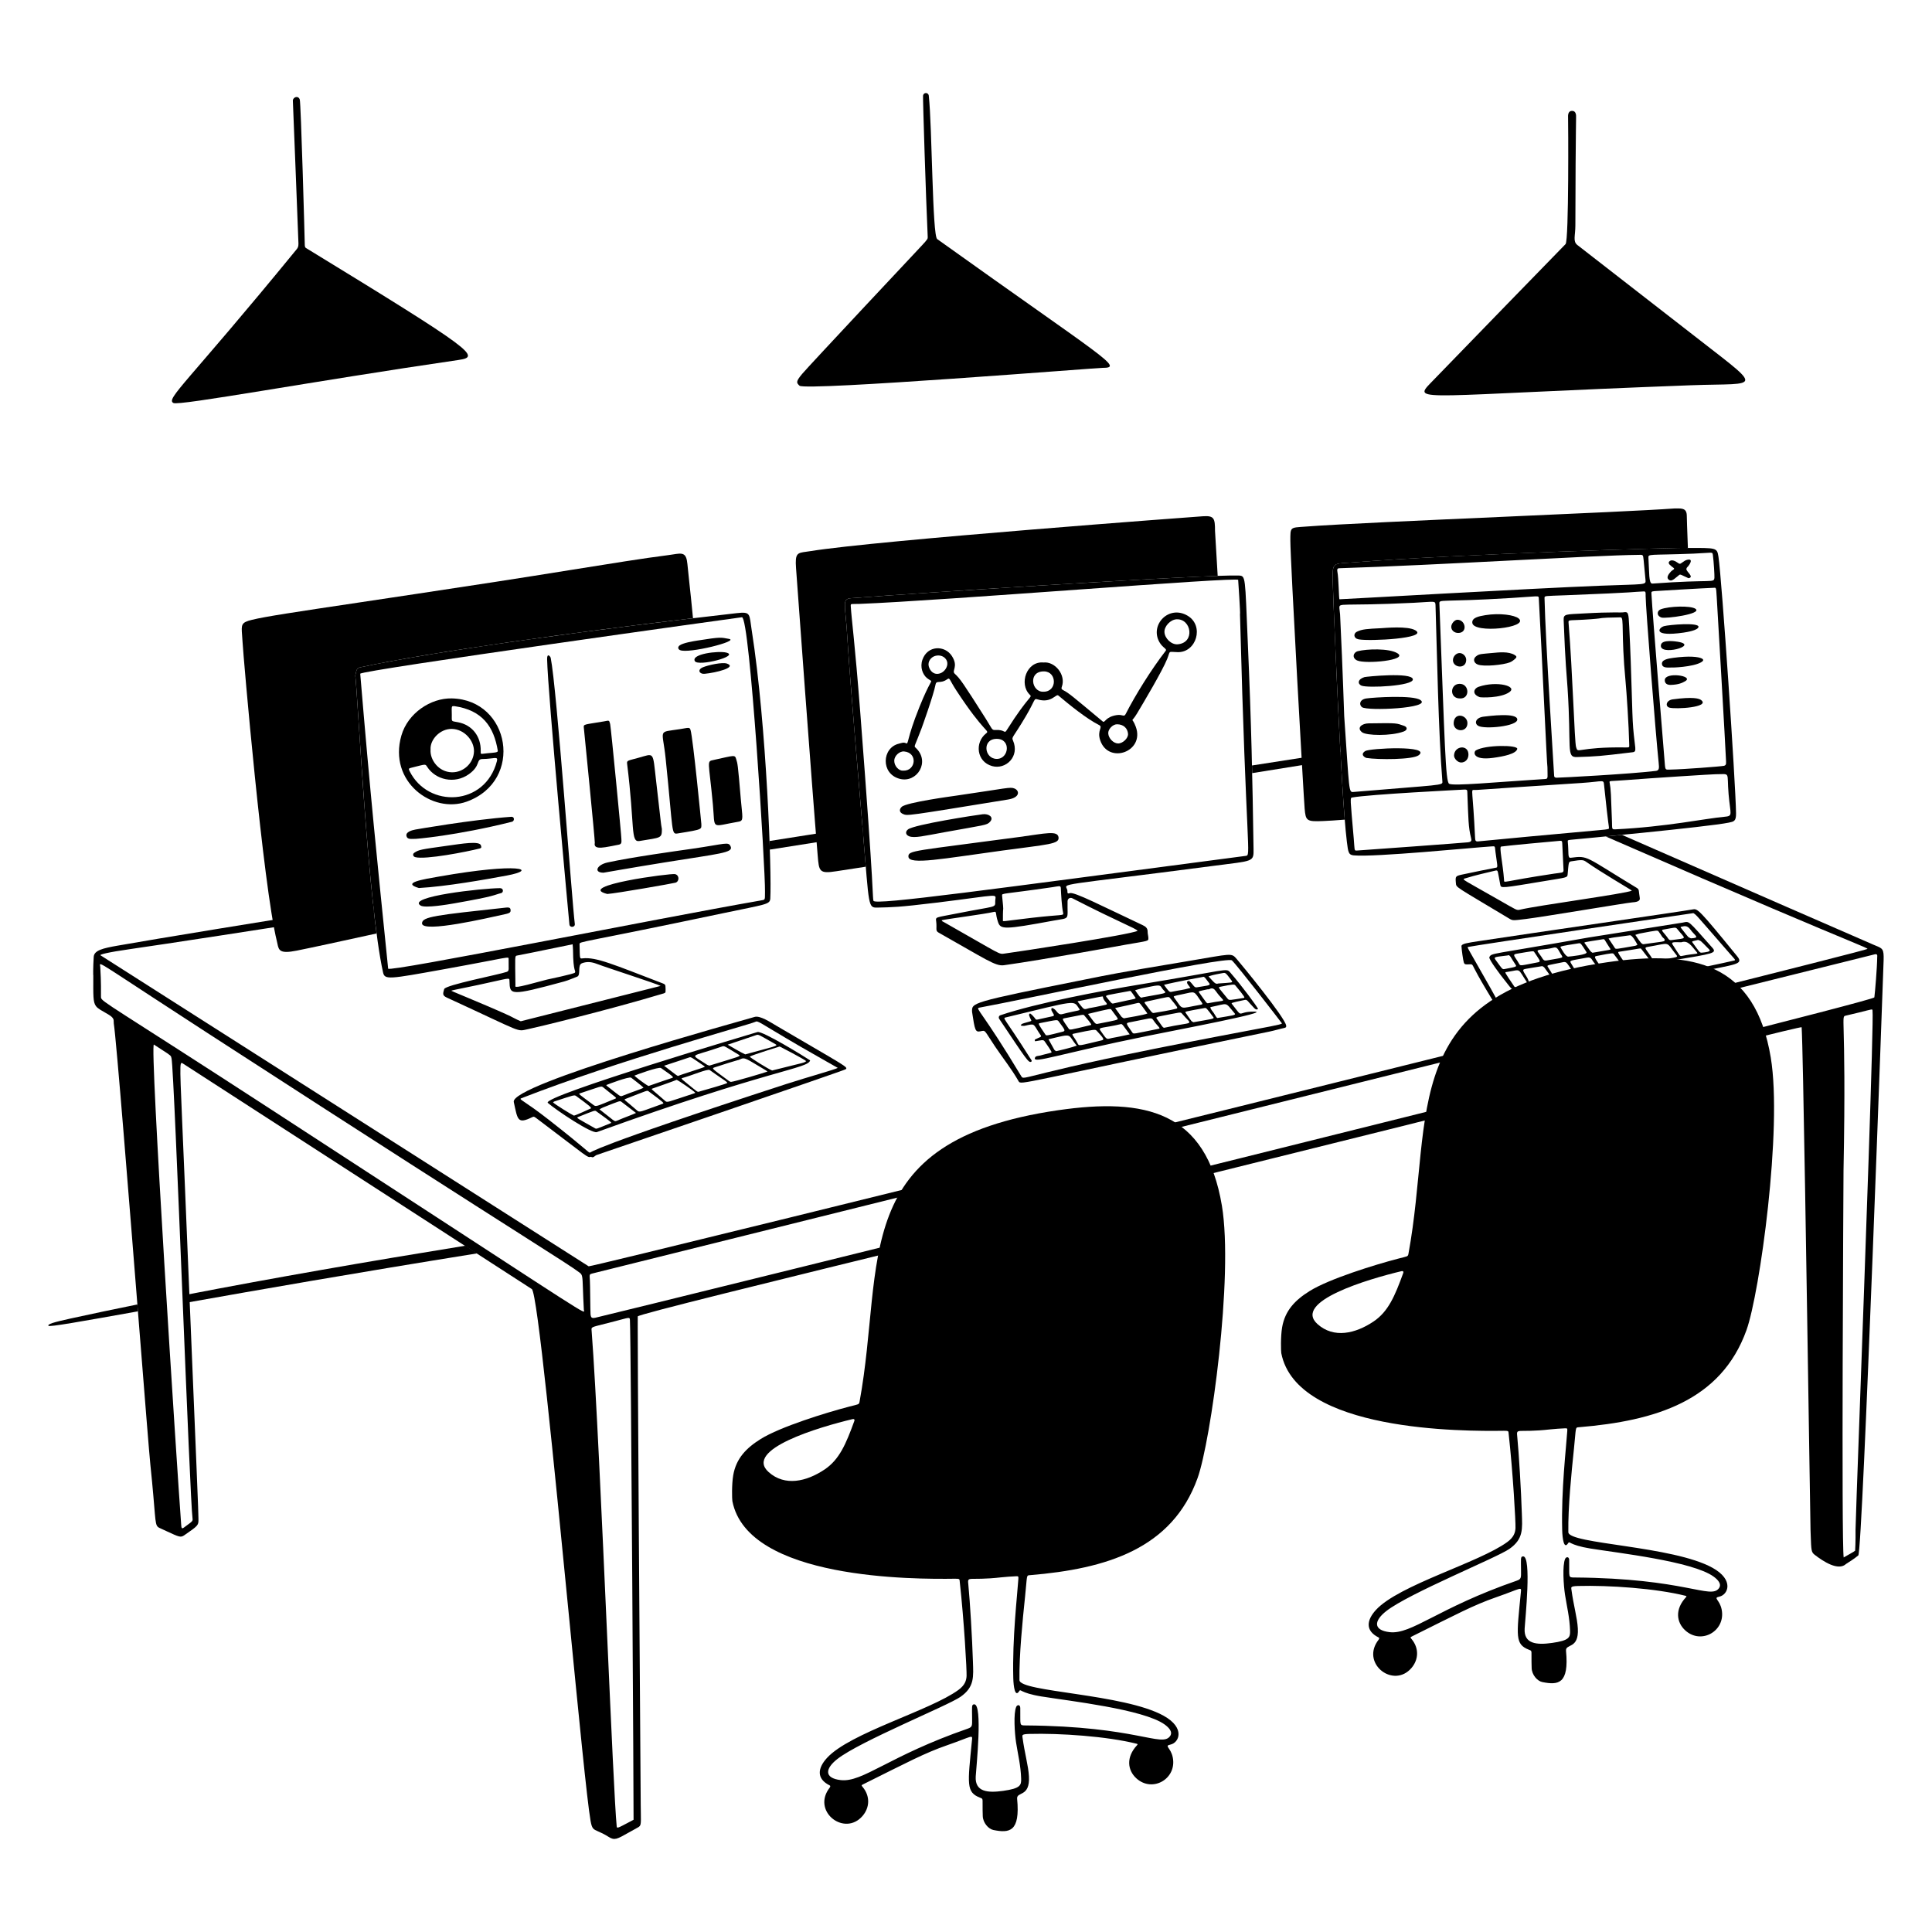<svg xmlns="http://www.w3.org/2000/svg" fill="none" viewBox="0 0 200 200" height="400" width="400"><g id="agency--work-agency"><path id="line" fill="#000000" fill-rule="evenodd" d="M48.171 128.956C48.591 129.23 48.998 129.495 49.39 129.75C36.815 131.77 26.714 133.534 19.345 134.845C19.334 134.576 19.322 134.304 19.311 134.028C28.227 132.302 38.087 130.588 48.171 128.956ZM14.222 135.036C11.831 135.521 9.524 136.006 7.319 136.489C5.48 136.892 4.915 137.078 5.013 137.245C5.098 137.39 8.274 136.824 14.279 135.749C14.26 135.513 14.241 135.275 14.222 135.036Z" clip-rule="evenodd"></path><g id="table"><path id="Subtract" fill="#000000" fill-rule="evenodd" d="M138.755 77.819C136.322 78.197 133.224 78.678 129.606 79.242C129.613 79.506 129.619 79.77 129.625 80.034C133.194 79.463 136.294 78.966 138.796 78.562C138.782 78.316 138.769 78.069 138.755 77.819ZM166.224 86.592C166.75 86.541 167.316 86.486 167.906 86.427C179.851 91.653 192.591 97.222 193.936 97.793H193.933C194.024 97.832 194.108 97.866 194.185 97.898C194.887 98.185 195.026 98.242 194.992 99.395C194.989 99.496 192.821 160.638 192.369 161.017C191.977 161.346 191.405 161.707 191.193 161.842C191.144 161.873 191.114 161.892 191.11 161.895C190.302 162.661 188.744 161.64 187.862 160.957C187.504 160.679 187.499 160.541 187.441 158.847C187.436 158.708 187.431 158.56 187.425 158.4C187.414 158.077 187.354 154.196 187.27 148.681C187.049 134.271 186.656 108.711 186.506 106.34C186.5 106.238 175.708 108.938 160.569 112.725C150.219 115.314 137.836 118.412 125.479 121.47C115.879 123.846 106.294 126.196 97.711 128.301C79.645 132.732 66.015 136.074 66.02 136.275C66.02 136.275 66.02 136.276 66.02 136.278C66.018 136.346 65.972 137.918 66.327 186.777C66.33 187.145 66.335 187.451 66.339 187.707C66.359 188.896 66.361 189.001 66.019 189.185C65.627 189.397 65.301 189.582 65.026 189.738C63.901 190.376 63.613 190.539 63.035 190.172C62.531 189.851 62.176 189.698 61.917 189.586C61.415 189.369 61.279 189.311 61.134 188.49C60.775 186.459 59.879 177.307 58.873 167.031C57.369 151.679 55.62 133.816 55.05 133.441L18.992 110.132C18.906 110.083 18.838 110.026 18.787 110.039C18.547 110.097 18.684 111.693 19.148 122.928C20.487 155.311 20.53 156.225 20.542 157.14C20.543 157.198 20.543 157.256 20.544 157.323C20.55 157.902 20.484 157.957 19.084 158.923C18.702 159.185 18.579 159.128 17.226 158.5C17.074 158.43 16.907 158.352 16.722 158.267C16.55 158.188 16.43 158.142 16.34 158.061C15.993 157.745 16.12 156.905 15.563 151.6C15.46 150.622 14.985 144.638 14.402 137.301C13.385 124.497 12.041 107.574 11.778 105.945C11.768 105.885 11.77 105.829 11.771 105.772C11.774 105.559 11.778 105.35 11.206 105.011C10.526 104.608 10.143 104.438 9.928 104.145C9.617 103.72 9.658 103.036 9.658 101.007C9.642 101.007 9.63 100.147 9.702 99.052C9.746 98.374 10.66 98.16 12.174 97.893C16.558 97.119 26.3 95.532 38.617 93.562C38.647 93.839 38.677 94.114 38.707 94.384C26.463 96.292 17.063 97.738 13.495 98.248C11.109 98.589 10.311 98.812 10.399 98.888L60.938 131.088C61.151 131.242 193.284 98.492 193.318 98.231C193.325 98.174 192.963 98.023 191.308 97.335C188.438 96.142 181.681 93.332 166.224 86.592ZM79.691 87.952C82.924 87.442 86.155 86.932 89.353 86.427C89.349 86.39 89.346 86.353 89.343 86.315C89.321 86.056 89.299 85.8 89.278 85.548C86.1 86.047 82.884 86.553 79.661 87.06C79.672 87.366 79.682 87.663 79.691 87.952ZM19.463 157.817C19.846 157.538 19.965 157.451 19.935 157.235V157.236C19.789 156.204 19.343 145.305 18.889 134.185C18.404 122.339 17.909 110.243 17.756 109.558C17.741 109.491 17.731 109.441 17.712 109.394C17.633 109.205 17.391 109.084 15.933 108.135C15.464 107.83 18.321 152.027 18.754 157.804C18.78 158.159 18.794 158.32 19.057 158.119C19.217 157.997 19.351 157.899 19.463 157.817ZM10.456 103.263C10.506 103.71 11.458 104.057 28.218 114.951C57.674 134.096 60.316 135.943 60.462 135.764C60.485 135.735 60.443 135.652 60.439 135.581C60.387 134.625 60.363 133.928 60.345 133.412C60.3 132.131 60.294 131.968 60.01 131.749C59.438 131.306 57.937 130.35 54.027 127.859C48.758 124.504 39.117 118.362 21.479 106.936C11.841 100.691 10.494 99.684 10.361 99.824C10.327 99.86 10.372 99.97 10.379 100.087C10.411 100.62 10.467 101.573 10.453 103.169C10.453 103.203 10.452 103.233 10.456 103.263ZM65.195 188.59C65.315 188.526 65.446 188.457 65.588 188.382H65.587C65.607 188.372 65.327 138.953 65.21 136.663C65.195 136.36 65.178 136.365 64.193 136.63C64.037 136.672 63.856 136.72 63.648 136.775C61.745 137.275 61.324 137.319 61.248 137.506C61.222 137.567 61.235 137.645 61.244 137.76C61.702 143.695 62.317 157.405 62.846 169.213C63.278 178.831 63.653 187.188 63.84 189.058C63.864 189.296 63.908 189.273 65.195 188.59ZM192.043 160.527C192.049 160.516 192.099 159.541 192.085 158.36L192.084 158.361C192.08 158.046 192.263 153.017 192.512 146.15C193.076 130.585 193.982 105.576 193.842 104.6C193.837 104.563 193.834 104.536 193.819 104.52C193.746 104.438 193.388 104.609 191.071 105.139C190.814 105.197 190.814 105.201 190.856 106.82C190.903 108.672 191.006 112.638 190.84 121.218L190.84 121.293C190.829 123.178 190.614 159.761 190.858 161.225C190.861 161.223 190.88 161.212 190.913 161.194C191.143 161.065 192.015 160.578 192.043 160.527ZM194.033 103.248C194.1 102.772 194.322 100.082 194.326 99.143V99.144C194.326 99.121 194.328 99.095 194.33 99.067C194.343 98.911 194.36 98.704 194.025 98.803C193.698 98.896 61.344 131.827 61.332 131.829C61.017 131.907 61.018 131.913 61.062 132.498L61.066 132.551C61.079 132.725 61.089 133.495 61.098 134.27C61.108 135.071 61.118 135.879 61.132 136.038C61.165 136.429 61.28 136.479 61.631 136.411C62.726 136.197 193.959 103.769 194.033 103.248Z" clip-rule="evenodd"></path></g><g id="computers"><path id="Subtract_2" fill="#000000" fill-rule="evenodd" d="M173.521 52.636C173.454 52.636 173.386 52.637 173.316 52.637H173.317C170.584 52.836 163.275 53.16 155.679 53.497C147.241 53.871 138.448 54.261 135.177 54.512C134.316 54.578 133.918 54.57 133.734 54.765C133.569 54.94 133.577 55.278 133.577 55.98C133.578 57.983 134.955 82.579 135.055 83.698C135.169 84.977 135.244 85.069 137 84.993C137.599 84.968 138.312 84.92 139.205 84.848C138.608 77.403 137.951 60.299 137.949 59.825C137.942 58.352 138.085 58.343 139.415 58.265C139.63 58.253 139.877 58.238 140.159 58.215C150.996 57.338 174.664 56.639 174.666 56.727L174.667 56.725C174.688 56.725 174.709 56.725 174.73 56.725C174.66 54.901 174.617 53.662 174.617 53.415C174.616 52.62 174.144 52.627 173.521 52.636Z" clip-rule="evenodd"></path><path id="Subtract_3" fill="#000000" fill-rule="evenodd" d="M126.054 59.615C118.631 59.876 96.284 61.302 88.122 61.923C87.368 61.98 87.4 62.316 87.535 63.72C87.569 64.07 87.609 64.485 87.645 64.979C87.692 65.623 87.722 66.078 87.753 66.559C87.875 68.445 88.023 70.722 89.343 86.315C89.427 87.313 89.498 88.181 89.56 88.936C89.582 89.213 89.604 89.475 89.624 89.722C88.271 89.927 87.293 90.077 86.589 90.188C84.805 90.47 84.784 90.213 84.648 88.572C84.644 88.525 84.64 88.477 84.636 88.428C84.037 81.276 82.495 60.062 82.404 58.789C82.295 57.275 82.534 57.242 83.457 57.116C83.584 57.099 83.723 57.08 83.876 57.055C90.842 55.928 123.915 53.482 124.541 53.442C125.686 53.369 125.778 53.653 125.778 54.956C125.773 54.957 125.884 56.815 126.054 59.615Z" clip-rule="evenodd"></path><path id="Subtract_4" fill="#000000" fill-rule="evenodd" d="M71.347 60.188C71.269 59.472 71.206 58.887 71.162 58.408H71.163C71.049 57.175 70.652 57.238 69.642 57.398C69.46 57.427 69.259 57.459 69.036 57.486C66.74 57.774 63.235 58.337 59.194 58.985C56.691 59.386 53.983 59.821 51.229 60.243C45.236 61.163 40.596 61.857 37.009 62.394C30.541 63.362 27.489 63.818 26.076 64.165C24.958 64.44 24.975 64.655 25.061 65.764C25.077 65.961 25.094 66.188 25.108 66.448C25.187 67.95 27.234 91.653 28.661 97.431C28.683 97.521 28.701 97.608 28.719 97.691C28.86 98.365 28.944 98.763 30.702 98.412C32.406 98.07 35.376 97.422 38.981 96.633C38.134 90.216 37.487 80.32 37.108 74.514C36.949 72.089 36.837 70.378 36.777 69.931L36.779 69.932C36.795 69.864 36.809 69.8 36.822 69.741C36.902 69.365 36.947 69.156 37.281 69.083C44.677 67.484 59.208 65.486 71.739 63.998C71.591 62.434 71.455 61.185 71.347 60.188Z" clip-rule="evenodd"></path><path id="vector" fill="#000000" d="M177.891 57.616C177.747 56.677 177.675 56.724 174.667 56.724C174.665 56.636 150.997 57.334 140.16 58.212C138.135 58.376 137.94 58.11 137.95 59.822C137.952 60.355 138.786 81.976 139.428 87.147C139.565 88.254 139.603 88.496 140.134 88.547C142.275 88.756 152.6 87.733 154.316 87.625C154.831 87.593 154.725 87.539 154.813 88.209C155.027 89.851 155.114 89.795 154.753 89.841C154.631 89.857 152.072 90.376 151.336 90.539C150.664 90.688 150.652 90.726 150.712 91.399C150.758 91.907 150.543 91.67 156.236 95.092C156.611 95.32 156.645 95.288 157.966 95.132C159.588 94.941 168.449 93.448 168.95 93.416C169.341 93.392 169.809 93.32 169.752 92.973C169.616 92.181 169.728 92.089 169.421 91.904C163.986 88.616 164.445 88.563 162.604 88.796C162.254 88.843 162.417 88.316 162.295 87.12C162.279 86.972 162.311 86.959 162.73 86.922C162.938 86.906 176.834 85.603 178.961 85.159C179.485 85.049 179.729 85.023 179.715 84.185C179.661 80.917 178.245 59.93 177.892 57.614L177.891 57.616ZM177.708 61.708C177.72 61.906 178.66 77.931 178.671 78.617C178.677 78.94 178.755 79.208 178.469 79.276C178.184 79.344 174.268 79.643 172.923 79.667C172.428 79.675 172.395 79.749 172.342 79.088C172.324 78.859 171.061 63.531 170.956 61.466C170.946 61.277 170.936 61.222 171.269 61.193C171.564 61.167 176.574 60.876 177.382 60.85C177.629 60.84 177.657 60.728 177.707 61.708H177.708ZM175.332 57.311C177.337 57.229 177.262 57.078 177.319 57.475C177.406 58.084 177.495 59.604 177.477 59.799C177.415 60.397 177.387 59.945 171.053 60.413C170.658 60.443 170.741 59.205 170.646 57.778C170.614 57.291 170.633 57.499 175.333 57.311H175.332ZM171.707 79C171.757 79.475 171.779 79.76 171.416 79.804C168.699 80.133 161.421 80.516 161.138 80.508C161.014 80.504 160.89 80.472 160.885 80.32C160.875 80.012 159.987 66.381 159.889 61.918C159.883 61.653 159.877 61.709 162.076 61.621C170.124 61.304 168.72 61.282 170.162 61.224C170.379 61.214 170.355 61.344 170.355 61.689C170.351 62.76 171.39 75.965 171.708 79H171.707ZM160.009 80.636C154.7 80.977 150.511 81.382 150.018 81.139C149.634 80.947 149.564 76.98 149.005 62.478C148.985 61.995 149.107 62.356 156.454 61.903C159.279 61.728 159.279 61.626 159.295 61.919C159.616 67.557 160.141 79.425 160.191 79.425C160.191 80.359 160.285 80.618 160.01 80.636H160.009ZM138.639 58.823C148.75 58.509 165.242 57.476 169.525 57.441C170.094 57.435 170.086 57.355 170.15 57.996C170.174 58.231 170.222 58.77 170.341 60.023C170.395 60.587 170.389 60.45 165.639 60.635C158.36 60.918 138.669 62.057 138.657 62.037C138.597 61.941 138.581 59.885 138.446 59.179C138.386 58.864 138.506 58.828 138.64 58.824L138.639 58.823ZM139.152 74.127C139.136 73.913 139.024 69.814 138.725 63.604C138.715 63.392 138.663 63.181 138.655 62.967C138.631 62.341 138.641 62.776 146.35 62.401C148.696 62.287 148.586 62.12 148.608 62.796C148.764 67.61 148.893 75.673 149.316 80.91C149.354 81.329 149.235 81.215 140.115 81.983C139.607 82.028 139.698 82.032 139.152 74.127V74.127ZM151.958 87.196C151.246 87.272 141.464 87.982 140.433 88.05C140.173 88.068 140.239 87.968 140.141 86.823C139.773 82.564 139.743 82.6 139.981 82.556C141.773 82.227 151.215 81.758 151.544 81.738C151.909 81.716 151.889 81.808 151.899 82.071C152.003 84.746 151.999 85.618 152.284 86.753C152.334 86.946 152.384 87.15 151.957 87.196H151.958ZM162.647 89.165C163.784 88.979 163.904 89.007 164.213 89.225C165.773 90.326 168.823 92.09 168.933 92.2C168.294 92.513 159.191 93.728 157.352 94.169C156.995 94.255 157.013 94.215 155.242 93.206C151.557 91.103 151.31 91.043 151.601 90.952C152.792 90.575 153.903 90.347 154.711 90.146C154.938 90.09 155.024 90.068 155.07 90.323C155.096 90.465 155.242 91.179 155.308 91.588C155.371 91.975 155.435 91.947 159.966 91.195C162.136 90.834 162.248 90.865 162.278 90.541C162.392 89.284 162.368 89.212 162.647 89.166V89.165ZM155.395 87.635C155.728 87.567 160.821 87.092 161.278 87.06C161.581 87.038 161.705 86.97 161.721 87.262C161.773 88.181 161.823 89.227 161.857 90.087C161.869 90.379 161.64 90.324 160.898 90.436C155.33 91.27 155.727 91.472 155.699 91.084C155.573 89.36 155.173 87.681 155.396 87.635H155.395ZM165.699 85.923C162.717 86.182 153.305 87.061 153.041 87.098C152.728 87.143 152.712 86.984 152.698 86.703C152.467 81.757 152.231 81.762 152.584 81.775C153.043 81.791 152.586 81.769 163.682 81.055C166.11 80.897 165.986 80.632 166.06 81.33C166.521 85.755 166.545 85.374 166.561 85.751C166.565 85.817 166.383 85.863 165.699 85.922V85.923ZM178.479 84.557C176.582 84.721 172.48 85.6 167.201 85.853C166.822 85.871 166.898 85.775 166.87 85.041C166.763 82.2 166.768 81.762 166.631 81.031C166.583 80.78 166.579 80.897 168.343 80.754C170.76 80.559 177.546 80.129 177.548 80.15C179.206 80.15 178.739 79.799 178.943 82.213C179.124 84.365 179.449 84.473 178.48 84.557H178.479Z"></path><path id="vector_2" fill="#000000" d="M129.766 87.847C129.653 80.501 129.545 75.072 129.17 66.47C128.873 59.651 128.979 59.609 128.22 59.579C125.198 59.457 97.434 61.217 88.123 61.923C87.181 61.995 87.467 62.501 87.646 64.979C87.877 68.149 87.686 66.749 89.344 86.315C89.99 93.962 89.835 93.98 90.882 93.952C92.34 93.914 92.931 93.932 96.907 93.447C103.897 92.595 103.026 92.443 103.026 93.313C103.026 94.009 103.162 93.746 99.176 94.538C96.766 95.017 96.852 94.883 96.916 95.406C97.006 96.142 96.802 96.34 97.165 96.543C102.097 99.322 103.04 100.042 103.93 99.919C107.99 99.356 116.498 97.8 116.52 97.796C118.924 97.377 118.886 97.449 118.878 97.092C118.874 96.881 118.798 96.669 118.802 96.458C118.81 96.075 118.588 95.911 118.279 95.766C114.082 93.793 111.171 92.283 110.736 92.458C110.405 92.592 110.532 92.272 110.481 92.113C110.24 91.375 109.031 91.802 125.667 89.627C129.785 89.088 129.788 89.263 129.767 87.847H129.766ZM110.513 93.292C110.519 93.022 110.774 92.867 111.019 92.993C116.037 95.566 117.511 96.059 117.764 96.359C116.962 96.77 105.291 98.541 104.033 98.707C103.349 98.797 103.853 98.935 97.677 95.437C97.524 95.349 97.583 95.429 97.473 95.264C97.886 95.154 101.956 94.625 102.868 94.404C103.223 94.318 103 94.518 103.315 95.449C103.579 96.233 103.956 96.243 109.057 95.303C110.837 94.977 110.472 95.32 110.514 93.292H110.513ZM103.736 92.713C103.71 92.438 103.72 92.599 108.957 91.839C109.583 91.747 109.801 91.636 109.815 91.921C109.847 92.605 109.909 93.816 110.052 94.483C110.126 94.834 110.076 94.632 106.748 95.02C103.584 95.387 103.821 95.445 103.821 95.241C103.813 93.278 103.943 94.873 103.735 92.714L103.736 92.713ZM128.966 88.599C102.435 92.08 90.535 93.742 90.421 93.249C90.299 92.727 90.557 93.239 89.059 73.818C88.482 66.359 88.161 64.209 88.072 62.77C88.052 62.443 88.074 62.548 88.971 62.515C97.418 62.196 128.164 59.692 128.174 60.029C128.174 60.049 128.422 63.592 128.363 63.596C129.013 88.336 129.542 88.533 128.966 88.599V88.599Z"></path><path id="vector_3" fill="#000000" d="M77.821 65.277C77.548 63.531 77.763 63.304 76.245 63.475C62.883 64.993 45.586 67.291 37.281 69.083C36.894 69.166 36.895 69.435 36.779 69.932C37.021 71.713 38.085 93.635 39.653 100.664C39.828 101.446 40.236 101.366 45.931 100.339C52.91 99.082 52.658 98.954 52.652 99.305C52.636 100.341 52.746 100.502 52.459 100.606C51.645 100.898 46.095 101.962 45.981 102.392C45.861 102.843 45.758 103.041 46.256 103.27C54.432 107.025 53.387 106.785 54.687 106.532C55.361 106.4 62.747 104.625 68.708 102.837C68.806 102.807 68.872 102.771 68.894 102.695C68.908 102.651 68.904 102.155 68.884 102.053C68.858 101.926 68.794 101.871 68.631 101.81C63.496 99.843 61.719 99.049 60.306 99.21C59.985 99.246 60.033 99.266 59.995 97.746C59.987 97.429 59.997 97.666 74.882 94.53C79.261 93.607 79.703 93.645 79.74 93.018C79.895 90.391 79.369 75.155 77.823 65.278L77.821 65.277ZM60.239 99.716C60.768 99.516 61.25 99.576 61.791 99.782C62.894 100.201 67.975 101.833 68.388 102.062C68.368 102.074 53.929 105.719 53.909 105.721C52.798 105.252 53.959 105.603 48.569 103.349C46.757 102.593 46.871 102.641 46.712 102.559C46.975 102.469 46.714 102.551 49.447 101.973C52.848 101.251 52.729 101.141 52.741 101.558C52.787 103.006 52.731 103.144 58.407 101.6C58.862 101.474 59.295 101.271 59.74 101.107C60.165 100.952 59.744 99.904 60.241 99.717L60.239 99.716ZM53.538 98.916C55.441 98.555 57.674 98.066 59.278 97.751C59.292 97.963 59.32 98.172 59.32 98.384C59.332 100.7 59.645 100.467 59.516 100.686C59.438 100.818 56.645 101.401 56.625 101.406C52.99 102.398 53.359 102.204 53.357 101.977C53.325 98.905 53.274 98.966 53.539 98.916H53.538ZM78.671 93.23C67.94 95.099 40.224 100.679 40.182 100.274C39.033 88.998 38.319 82.062 37.291 69.747C37.261 69.392 76.448 63.935 76.804 63.897C77.622 63.809 79.239 90.23 79.192 92.278C79.17 93.223 79.28 93.123 78.671 93.229V93.23Z"></path><path id="vector_4" fill="#000000" d="M80.417 106.211C79.709 105.794 78.671 105.102 78.111 105.273C76.976 105.618 52.785 112.242 53.186 114.079C53.593 115.946 53.569 116.393 55.103 115.645C55.285 115.557 55.314 115.597 55.692 115.882C61.028 119.906 60.763 119.846 61.188 119.75C61.427 119.919 61.568 119.626 61.778 119.561C61.798 119.555 87.36 110.827 87.537 110.693C87.842 110.464 87.541 110.392 80.417 106.211ZM81.452 112.198C60.932 118.863 61.135 119.33 61.074 119.322C60.863 119.298 60.942 119.153 56.813 115.921C54.178 113.858 53.645 113.816 53.974 113.689C63.943 109.793 77.513 106.09 78.151 105.795C78.51 105.629 78.299 105.689 82.873 108.351C84.151 109.093 86.493 110.41 86.727 110.548C86.394 110.734 83.672 111.48 81.453 112.199L81.452 112.198Z"></path><path id="vector_5" fill="#000000" d="M100.628 104.754C100.61 103.798 100.351 103.79 112.284 101.405C114.911 100.88 115.125 100.804 122.865 99.512C127.597 98.722 127.452 98.614 128.032 99.286C128.585 99.926 133.021 105.333 133.145 106.169C133.163 106.291 133.137 106.374 132.975 106.408C132.448 106.521 131.93 106.683 131.401 106.791C105.501 112.106 105.698 112.373 105.441 111.922C104.719 110.657 103.809 109.522 102.997 108.317C101.826 106.579 102.069 106.645 101.491 106.761C100.962 106.867 100.917 106.668 100.628 104.753V104.754ZM132.714 105.952C132.528 105.687 128.115 99.981 127.529 99.42C127.02 98.933 105.56 103.558 101.367 104.314C100.926 104.393 101.628 104.615 105.718 111.404C106.057 111.967 105.682 111.163 126.222 107.26C132.007 106.161 132.462 106.101 132.714 105.951V105.952Z"></path><path id="vector_6" fill="#000000" d="M151.29 97.941C151.297 97.689 151.939 97.601 153.044 97.432C158.553 96.593 173.999 94.366 175.247 94.14C175.73 94.053 175.853 94.106 179.839 99C180.549 99.872 179.598 99.798 175.889 100.622C156.454 104.939 155.75 105.562 155.389 104.977C152.802 100.786 152.64 100.263 152.476 99.974C152.356 99.763 152.259 99.832 151.995 99.832C151.709 99.832 151.606 99.862 151.529 99.613C151.458 99.382 151.312 98.353 151.289 97.941H151.29ZM175.297 94.526C175.215 94.532 152.738 97.851 152.002 98.025C151.84 98.063 151.738 97.76 154.28 102.258C155.738 104.838 155.573 104.818 155.918 104.72C161.331 103.177 178.119 99.795 179.528 99.433C179.714 99.385 179.584 99.311 179.019 98.663C175.365 94.465 175.655 94.763 175.296 94.525L175.297 94.526Z"></path><path id="vector_7" fill="#000000" d="M157.215 64.026C158.341 64.979 152.54 65.62 152.413 64.481C152.354 63.952 153.055 63.796 153.764 63.681C155.268 63.437 156.791 63.667 157.215 64.026Z"></path><path id="vector_8" fill="#000000" d="M152.971 68.79C152.56 68.632 152.405 68.172 152.925 67.853C153.194 67.688 153.436 67.695 154.475 67.597C155.149 67.534 156.155 67.413 156.801 67.806C157.011 67.934 157.035 68.031 156.859 68.188C156.69 68.34 156.5 68.489 156.29 68.57C155.639 68.826 153.622 69.043 152.97 68.79L152.971 68.79Z"></path><path id="vector_9" fill="#000000" d="M152.786 77.678C153.77 77.09 157.175 77.103 157.065 77.534C156.935 78.047 155.633 78.31 154.557 78.454C152.416 78.741 152.526 77.833 152.785 77.678H152.786Z"></path><path id="vector_10" fill="#000000" d="M157.069 74.489C157.067 75.193 153.681 75.509 153.035 75.143C152.572 74.88 152.77 74.29 153.574 74.189C154.097 74.124 157.071 73.732 157.069 74.488V74.489Z"></path><path id="vector_11" fill="#000000" d="M153.181 72.168C152.373 71.884 152.523 71.281 153.091 71.089C154.957 70.46 157.127 71.029 156.253 71.648C155.337 72.296 153.296 72.209 153.181 72.169V72.168Z"></path><path id="vector_12" fill="#000000" d="M151.142 72.303C150.029 72.317 150.081 70.809 151.088 70.789C152.121 70.769 152.201 72.357 151.142 72.303Z"></path><path id="vector_13" fill="#000000" d="M152.014 78.119C152.012 78.588 151.695 78.932 151.262 78.935C150.913 78.938 150.511 78.536 150.522 78.197C150.553 77.203 152.019 77.03 152.014 78.119V78.119Z"></path><path id="vector_14" fill="#000000" d="M151.908 74.872C151.894 75.895 150.424 75.78 150.484 74.82C150.556 73.673 151.92 74.012 151.908 74.872Z"></path><path id="vector_15" fill="#000000" d="M150.41 68.366C150.396 67.969 150.737 67.596 151.104 67.604C151.463 67.612 151.796 67.957 151.782 68.332C151.747 69.3 150.436 69.128 150.409 68.366H150.41Z"></path><path id="vector_16" fill="#000000" d="M150.944 65.522C150.553 65.522 150.246 65.255 150.234 64.909C150.222 64.561 150.585 64.145 150.89 64.156C151.734 64.189 151.949 65.525 150.944 65.523V65.522Z"></path><path id="vector_17" fill="#000000" d="M146.528 65.255C147.895 66.085 141.806 66.4 140.649 66.185C140.102 66.083 140.093 65.581 140.459 65.399C141.006 65.128 141.532 65.098 142.979 65.03C143.324 65.014 145.726 64.769 146.528 65.255V65.255Z"></path><path id="vector_18" fill="#000000" d="M140.997 73.207C140.644 72.932 140.768 72.401 141.444 72.303C142.218 72.191 146.283 71.93 147.044 72.469C148.254 73.326 141.524 73.618 140.997 73.207Z"></path><path id="vector_19" fill="#000000" d="M146.871 78.177C146.264 78.655 142.648 78.65 141.475 78.466C141.307 78.44 140.756 78.116 141.329 77.748C141.786 77.455 148.195 77.134 146.871 78.177V78.177Z"></path><path id="vector_20" fill="#000000" d="M140.944 70.98C140.537 70.812 140.512 70.326 141.247 70.094C141.391 70.047 146.171 69.556 146.258 70.319C146.338 71.013 141.59 71.245 140.943 70.978L140.944 70.98Z"></path><path id="vector_21" fill="#000000" d="M140.999 75.803C140.395 75.328 141.013 74.895 141.657 74.883C144.809 74.828 144.53 74.873 145.334 75.134C145.701 75.254 145.735 75.569 145.306 75.727C143.967 76.219 141.442 76.152 140.999 75.803Z"></path><path id="vector_22" fill="#000000" d="M140.507 68.378C139.93 68.125 140.074 67.538 140.561 67.41C141.441 67.179 143.799 67.081 144.673 67.633C145.804 68.348 141.379 68.76 140.508 68.377L140.507 68.378Z"></path><path id="vector_23" fill="#000000" d="M173.041 69.1C172.648 69.1 172.125 69.17 172.05 68.777C171.958 68.3 172.668 68.175 173.197 68.103C174.911 67.869 175.818 67.997 176.154 68.159C176.419 68.287 176.326 68.434 176.086 68.568C175.206 69.059 173.044 69.121 173.042 69.101L173.041 69.1Z"></path><path id="vector_24" fill="#000000" d="M175.508 63.019C176.298 63.555 172.38 64.075 171.981 63.923C171.438 63.716 171.544 63.214 171.921 63.073C172.798 62.745 175.007 62.68 175.508 63.019Z"></path><path id="vector_25" fill="#000000" d="M176.099 72.469C177.087 73.224 173.42 73.445 172.807 73.251C172.342 73.104 172.5 72.487 173.162 72.397C175.259 72.113 175.884 72.305 176.099 72.469Z"></path><path id="vector_26" fill="#000000" d="M175.828 64.901C175.772 65.25 174.637 65.435 174.286 65.486C171.03 65.951 171.679 64.987 172.261 64.818C172.74 64.678 175.908 64.403 175.828 64.902V64.901Z"></path><path id="vector_27" fill="#000000" d="M173.675 66.432C176.027 66.805 171.603 68 171.951 66.723C172.097 66.186 173.459 66.398 173.675 66.432Z"></path><path id="vector_28" fill="#000000" d="M172.965 70.901C172.582 70.913 172.332 70.751 172.337 70.406C172.348 69.52 175.387 69.956 174.46 70.512C174.141 70.703 173.74 70.877 172.966 70.901H172.965Z"></path><path id="vector_29" fill="#000000" d="M168.087 63.382C168.574 63.3 168.586 63.474 168.658 64.878C168.915 69.903 168.934 73.748 169.065 75.354C169.24 77.495 169.494 77.813 169.009 77.872C165.513 78.294 165.326 78.3 163.24 78.371C162.109 78.409 162.683 77.497 162.276 71.265C162.184 69.855 162.04 68.739 161.869 64.181C161.845 63.537 162.112 63.608 163.914 63.505C167.006 63.328 167.76 63.439 168.087 63.383V63.382ZM168.324 77.375C168.701 77.381 168.663 77.353 168.657 77.058C168.617 75.147 168.38 71.61 168.276 70.528C167.797 65.525 168.154 63.9 167.769 63.907C165.064 63.957 166.43 63.972 164.705 64.101C162.494 64.266 162.347 64.111 162.373 64.422C162.807 69.726 162.989 76.767 163.155 77.335C163.376 78.093 163.197 77.297 168.324 77.375V77.375Z"></path><path id="vector_30" fill="#000000" d="M174.79 59.854C173.818 59.431 173.993 59.374 173.663 59.658C173.135 60.112 172.961 60.178 172.737 60.001C172.474 59.793 172.726 59.439 172.948 59.193C173.152 58.968 173.421 58.928 173.253 58.794C172.989 58.583 172.609 58.353 172.792 58.136C173.019 57.867 173.43 58.072 173.714 58.282C173.959 58.464 173.977 58.312 174.414 58.047C174.596 57.937 175.324 57.715 174.9 58.42C174.7 58.752 174.598 58.696 174.576 58.915C174.551 59.164 175.44 59.751 174.789 59.855L174.79 59.854Z"></path><path id="vector_31" fill="#000000" d="M108.031 68.581C109.21 68.455 110.371 69.868 109.92 71.097C109.864 71.249 109.858 71.339 110.062 71.444C110.667 71.756 111.05 72.102 114.144 74.678C114.405 74.896 114.369 74.222 115.592 74.028C116.232 73.926 116.346 74.274 116.532 73.91C117.535 71.942 119.191 69.287 120.67 67.376C120.84 67.157 120.361 67.081 120.014 66.46C119.011 64.667 121.015 62.58 122.951 63.745C124.688 64.791 123.849 67.56 121.912 67.51C120.861 67.482 121.186 67.317 120.823 68.22C120.321 69.467 118.379 72.731 117.703 73.86C117.027 74.989 117.153 74.071 117.579 75.241C118.522 77.828 114.762 79.141 113.9 76.655C113.529 75.584 114.228 75.286 113.776 75.057C112.446 74.383 110.705 72.961 109.563 72.001C109.309 71.788 108.843 72.834 107.422 72.404C106.999 72.276 107.213 72.418 106.189 74.152C104.839 76.438 104.699 76.279 104.86 76.646C105.593 78.313 104.116 79.702 102.703 79.305C101.083 78.85 100.892 76.86 102.075 75.926C102.496 75.593 101.929 75.96 98.991 71.463C98.259 70.342 98.343 70.115 98.063 70.312C97.316 70.838 96.942 70.36 96.846 70.869C96.641 71.956 95.434 75.308 95.41 75.372C94.677 77.331 94.581 77.217 94.784 77.403C96.346 78.834 94.932 81.098 93.134 80.623C91.147 80.098 91.295 77.398 93.054 76.986C93.283 76.932 93.529 76.809 93.78 76.936C94.083 77.09 93.808 76.595 95.178 73.191C96.291 70.428 96.541 70.581 96.325 70.438C96.201 70.356 96.067 70.285 95.956 70.191C95.519 69.823 95.218 69.076 95.489 68.296C96.013 66.79 97.811 66.772 98.543 67.917C99.249 69.02 98.487 69.42 98.832 69.74C99.396 70.263 99.66 70.643 102.04 74.392C102.714 75.454 102.656 75.593 103.031 75.569C104.064 75.502 103.949 76.006 104.21 75.593C106.55 71.885 106.915 72.22 106.6 71.914C105.46 70.808 106.269 68.411 108.03 68.582L108.031 68.581ZM121.804 64.108C121.174 64.136 120.519 64.822 120.543 65.429C120.569 66.079 121.261 66.751 121.91 66.698C123.747 66.546 123.34 64.041 121.804 64.109V64.108ZM108.031 71.607C109.461 71.609 109.425 69.524 108.083 69.502C106.393 69.475 106.776 71.682 108.031 71.607ZM103.169 76.485C101.641 76.495 101.89 78.548 103.175 78.562C104.46 78.576 104.695 76.475 103.169 76.485ZM93.503 79.777C94.804 79.831 95.041 77.915 93.591 77.79C93.106 77.748 92.57 78.259 92.572 78.75C92.574 79.337 93.085 79.823 93.504 79.777H93.503ZM115.631 74.977C115.19 74.977 114.703 75.486 114.725 75.915C114.751 76.426 115.252 76.947 115.734 76.962C116.213 76.977 116.809 76.425 116.773 75.965C116.73 75.408 116.326 74.977 115.63 74.977H115.631ZM96.878 67.881C96.361 67.995 96.02 68.501 96.144 68.976C96.268 69.451 96.677 69.932 97.345 69.696C97.77 69.546 98.131 69.04 98.063 68.583C97.995 68.122 97.504 67.743 96.878 67.881Z"></path><path id="vector_32" fill="#000000" d="M94.04 88.684C94 88.012 94.615 88.113 105.525 86.643C108.246 86.276 109.489 85.947 109.581 86.687C109.669 87.391 108.524 87.403 103.736 88.054C97.617 88.886 94.094 89.572 94.04 88.684Z"></path><path id="vector_33" fill="#000000" d="M93.481 84.266C93.108 84.11 93.051 83.806 93.343 83.526C93.827 83.064 98.544 82.428 98.969 82.367C104.273 81.601 104.571 81.429 105.032 81.631C105.557 81.86 105.599 82.563 104.36 82.764C93.721 84.493 93.954 84.464 93.481 84.266V84.266Z"></path><path id="vector_34" fill="#000000" d="M94.116 86.572C93.749 86.432 93.687 86.097 93.998 85.858C94.646 85.359 100.974 84.378 101.744 84.288C102.342 84.218 102.93 84.594 102.486 85.072C102.143 85.442 101.989 85.384 97.714 86.161C95.673 86.532 94.674 86.785 94.115 86.572H94.116Z"></path><path id="vector_35" fill="#000000" d="M46.769 72.299C44.587 72.251 42.221 73.821 41.552 76.141C40.174 80.923 44.756 84.266 48.311 82.986C54.282 80.834 52.824 72.431 46.769 72.299ZM44.571 77.602C44.499 76.559 45.561 75.432 46.778 75.457C48.096 75.485 49.104 76.704 49.066 77.801C49.024 79.008 47.975 79.972 46.778 79.948C45.393 79.92 44.494 78.643 44.571 77.602ZM51.44 78.795C50.229 83.468 44.325 83.693 42.403 79.831C42.279 79.58 42.297 79.547 42.578 79.477C44.092 79.102 44.011 79.056 44.222 79.383C45.082 80.724 47.051 81.203 48.539 80.143C49.81 79.237 49.246 78.579 49.956 78.573C51.141 78.563 51.586 78.236 51.44 78.794V78.795ZM50.514 77.969C49.718 78.045 49.754 78.144 49.764 77.74C49.798 76.236 48.882 75.041 47.404 74.765C46.648 74.623 46.783 74.741 46.769 73.981C46.751 73.036 46.731 73.1 47.031 73.097C49.942 73.516 51.124 75.228 51.533 77.722C51.565 77.913 51.106 77.913 50.513 77.97L50.514 77.969Z"></path><path id="vector_36" fill="#000000" d="M64.323 86.807C64.339 87.146 64.385 87.382 64.046 87.443C62.77 87.674 61.389 88.089 61.574 87.249C61.61 87.085 60.439 75.323 60.435 75.303C60.389 74.95 60.531 75.014 62.514 74.679C63.055 74.587 63.047 74.509 63.162 74.942C63.24 75.235 64.357 86.804 64.323 86.806V86.807Z"></path><path id="vector_37" fill="#000000" d="M72.602 85.267C72.602 85.867 72.832 85.847 70.19 86.272C69.458 86.39 69.718 86.35 68.907 78.518C68.583 75.39 68.025 75.85 70.379 75.48C71.271 75.34 71.388 75.253 71.482 75.558C71.745 76.414 72.599 85.248 72.601 85.268L72.602 85.267Z"></path><path id="vector_38" fill="#000000" d="M68.518 85.816C68.518 86.817 68.424 86.683 66.2 87.061C65.25 87.222 65.734 85.619 64.915 79.035C64.875 78.712 65.057 78.732 66.04 78.462C67.772 77.987 67.555 77.708 67.917 80.81C68.501 85.817 68.378 85.001 68.517 85.815L68.518 85.816Z"></path><path id="vector_39" fill="#000000" d="M73.887 78.668C76.08 78.189 76.067 78.115 76.213 78.597C76.356 79.07 76.375 78.993 76.684 82.674C76.848 84.63 77.025 84.963 76.463 85.059C73.522 85.561 74.047 85.968 73.8 83.303C73.368 78.657 73.11 78.837 73.888 78.668H73.887Z"></path><path id="vector_40" fill="#000000" d="M59.505 95.643C59.552 96.01 58.985 96.061 58.946 95.703C58.944 95.683 56.697 71.614 56.637 68.235C56.625 67.541 56.978 67.954 57.009 68.105C57.638 71.164 59.21 93.357 59.504 95.643H59.505Z"></path><path id="vector_41" fill="#000000" d="M62.476 90.341C61.433 90.341 61.762 89.529 62.895 89.282C65.456 88.723 69.947 88.109 71.615 87.868C75.176 87.353 75.404 87.096 75.639 87.633C75.923 88.283 74.498 88.362 68.89 89.263C65.044 89.881 62.773 90.298 62.476 90.342V90.341Z"></path><path id="vector_42" fill="#000000" d="M42.867 86.84C42.574 86.84 42.143 86.916 42.073 86.527C42.001 86.13 42.592 85.953 42.989 85.877C43.009 85.873 48.792 84.853 52.926 84.554C53.289 84.528 53.267 84.999 53.008 85.065C47.299 86.503 42.87 86.88 42.868 86.841L42.867 86.84Z"></path><path id="vector_43" fill="#000000" d="M43.362 91.928C41.527 91.387 43.763 91.036 45.473 90.735C53.85 89.261 55.761 90.024 52.455 90.637C50.199 91.056 46.199 91.768 43.362 91.928V91.928Z"></path><path id="vector_44" fill="#000000" d="M43.687 95.582C43.699 94.882 45.159 94.741 52.369 93.954C52.608 93.928 52.816 93.922 52.85 94.155C52.901 94.508 52.744 94.542 51.912 94.718C50.813 94.951 43.669 96.643 43.687 95.582Z"></path><path id="vector_45" fill="#000000" d="M62.865 92.544C59.486 91.706 69.472 90.376 69.889 90.489C70.36 90.617 70.322 91.259 69.927 91.375C69.662 91.453 63.747 92.494 62.865 92.544V92.544Z"></path><path id="vector_46" fill="#000000" d="M43.547 93.747C42.013 92.814 49.963 91.947 51.76 91.942C52.143 91.941 52.131 92.387 51.888 92.449C51.028 92.668 51.421 92.743 47.024 93.516C46.368 93.631 44.01 94.029 43.547 93.747V93.747Z"></path><path id="vector_47" fill="#000000" d="M42.981 88.73C42.75 88.666 42.686 88.411 42.887 88.279C43.368 87.964 43.456 87.946 46.336 87.545C47.826 87.338 49.616 87.034 49.781 87.505C49.853 87.71 49.849 87.787 49.657 87.836C48.341 88.174 44.023 89.017 42.98 88.73H42.981Z"></path><path id="vector_48" fill="#000000" d="M70.392 67.299C70.17 67.192 70.147 66.98 70.344 66.823C70.689 66.552 71.747 66.382 72.225 66.306C74.691 65.915 74.613 65.987 75.451 66.135C76.638 66.344 71.229 67.704 70.392 67.297V67.299Z"></path><path id="vector_49" fill="#000000" d="M75.188 67.556C76.619 67.91 72.259 69.032 71.93 68.438C71.519 67.696 74.356 67.35 75.188 67.556Z"></path><path id="vector_50" fill="#000000" d="M72.937 69.752C72.418 69.798 72.135 69.345 72.763 69.078C73.284 68.857 74.774 68.519 75.263 68.697C76.336 69.088 74.098 69.649 72.937 69.752Z"></path><path id="vector_51" fill="#000000" d="M78.416 106.836C78.384 106.846 55.945 113.507 56.712 114.173C57.588 114.933 61.253 117.387 61.787 117.194C79.827 110.671 83.651 110.642 83.866 109.77C83.328 109.403 78.906 106.687 78.416 106.836ZM78.246 107.163C78.545 107.059 78.457 107.069 80.289 108.102C80.598 108.275 80.201 108.308 77.147 109.149C76.8 109.011 75.418 108.199 75.332 108.144C75.567 108.058 77.441 107.444 78.247 107.163H78.246ZM74.697 108.348C75.012 108.236 74.941 108.266 76.47 109.184C76.751 109.353 76.576 109.343 73.44 110.311C73.36 110.283 73.271 110.273 73.207 110.229C71.326 108.972 71.388 109.513 74.697 108.348V108.348ZM71.312 109.477C71.547 109.391 71.493 109.405 72.898 110.359C72.926 110.377 72.944 110.407 72.966 110.431C72.726 110.567 70.528 111.221 70.187 111.387C69.952 111.26 70.169 111.411 68.745 110.325C70.91 109.603 70.782 109.669 71.313 109.477H71.312ZM68.423 110.562C69.815 111.52 69.754 111.527 69.554 111.593C68.931 111.797 67.753 112.205 67.134 112.423C66.743 112.225 65.776 111.473 65.67 111.352C65.776 111.292 68.198 110.406 68.423 110.562ZM65.342 111.565C65.492 111.676 66.429 112.395 66.617 112.592C66.353 112.77 65.5 113.005 64.462 113.43C64.177 113.546 64.219 113.496 62.848 112.43C62.812 112.402 62.786 112.36 62.754 112.326C62.858 112.276 65.132 111.407 65.341 111.564L65.342 111.565ZM60.035 113.183C62.251 112.461 62.218 112.377 62.463 112.579C63.759 113.648 63.913 113.644 63.684 113.738C61.615 114.586 61.715 114.594 61.396 114.357C59.872 113.224 59.86 113.242 60.035 113.184V113.183ZM57.252 114.117C57.292 114.087 57.326 114.041 57.37 114.028C59.417 113.36 59.449 113.32 59.648 113.465C60.931 114.401 61.3 114.682 61.15 114.75C60.959 114.838 59.622 115.457 59.412 115.488C59.193 115.405 57.388 114.289 57.252 114.117ZM63.217 116.27C61.697 116.884 61.755 116.89 61.591 116.796C59.758 115.753 59.612 115.727 59.851 115.631C61.555 114.947 61.577 114.931 61.721 115.035C63.464 116.284 63.327 116.226 63.217 116.27V116.27ZM63.816 116.033C63.585 116.131 63.57 116.003 62.058 114.838C62.182 114.773 62.302 114.692 62.433 114.641C64.206 113.945 64.162 113.927 64.356 114.077C64.911 114.508 65.376 114.855 65.838 115.212C65.537 115.368 64.783 115.627 63.816 116.034V116.033ZM68.6 114.263C66.23 115.103 66.232 115.206 65.929 114.939C64.676 113.83 64.515 113.854 64.76 113.758C66.968 112.9 66.985 112.856 67.128 112.962C68.744 114.156 68.778 114.199 68.6 114.263V114.263ZM71.866 113.183C68.993 114.113 69.105 114.186 68.816 113.931C67.426 112.698 67.344 112.754 67.553 112.682C67.784 112.602 69.793 111.902 70.047 111.784C70.275 111.866 71.84 112.943 71.978 113.123C71.942 113.143 71.906 113.171 71.866 113.183V113.183ZM75.285 112.112C75.084 112.236 73.129 112.788 72.4 112.996C72.161 113.064 72.313 113.122 70.649 111.771C70.605 111.737 70.585 111.671 70.555 111.621C71.666 111.32 73.248 110.618 73.468 110.773C75.305 112.076 75.222 111.936 75.285 112.111V112.112ZM75.668 111.998C75.63 111.982 75.546 111.968 75.484 111.922C73.82 110.683 73.614 110.613 73.958 110.5C76.605 109.63 76.352 109.79 76.618 109.658C77.12 109.41 77.258 109.61 79.213 110.761C79.297 110.809 79.373 110.871 79.452 110.927C79.165 111.039 76.117 111.95 75.668 111.998ZM79.931 110.817C79.51 110.657 77.73 109.54 77.605 109.384C77.858 109.218 80.693 108.333 80.713 108.333C80.734 108.335 83.25 109.644 83.462 109.849C83.2 110.037 83.472 109.933 79.931 110.817Z"></path><path id="vector_52" fill="#000000" d="M127.549 103.956C127.444 103.82 127.348 103.831 128.836 103.515C129.129 103.451 129.104 103.605 129.816 104.337C130.057 104.587 130.131 104.483 130.237 104.455C130.165 104.226 128.563 102.063 127.344 100.659C126.923 100.174 127.123 100.414 118 101.912C114.138 102.546 107.261 103.839 103.554 105.1C103.401 105.152 103.347 105.337 103.441 105.477C106.24 109.655 106.481 110.06 106.751 109.908C106.883 109.834 106.721 109.665 106.637 109.533C103.882 105.176 103.732 105.418 104.155 105.314C111.569 103.515 111.108 103.543 111.686 104.376C111.892 104.671 111.791 104.516 109.968 104.98C109.415 105.122 109.415 104.438 108.871 104.335C108.857 104.413 108.815 104.501 108.839 104.563C108.99 104.934 109.27 105.138 108.964 105.201C107.187 105.572 107.3 105.646 107.161 105.441C107.097 105.347 106.678 104.846 106.598 104.926C106.558 104.964 106.511 105.04 106.524 105.082C106.761 105.854 107.075 105.585 106.041 105.906C105.693 106.012 105.753 106.024 105.66 106.16C105.976 106.247 106.079 106.189 106.381 106.121C107.193 105.941 106.98 106.095 107.735 107.176C107.863 107.358 107.623 107.364 107.147 107.607C107.121 107.621 107.079 107.804 107.201 107.786C107.778 107.701 107.995 107.589 108.139 107.796C108.937 108.953 108.933 108.951 108.759 108.991C108.376 109.079 107.999 109.189 107.616 109.281C107.432 109.325 107.199 109.293 107.131 109.52C106.949 110.131 109.47 109.131 118.761 107.241C122.012 106.58 131.732 104.747 129.842 104.722C127.956 104.696 128.784 105.543 127.55 103.956H127.549ZM127.884 102.011C128.919 103.257 128.885 103.286 128.748 103.308C127.333 103.527 127.244 103.587 127.084 103.386C126.298 102.395 126.035 102.209 126.276 102.159C127.664 101.876 127.774 101.879 127.884 102.011V102.011ZM115.437 104.351C116.475 104.131 117.232 103.958 117.739 103.836C118.016 103.77 117.972 103.82 118.778 104.913C118.537 105.055 116.666 105.36 116.34 105.418C116.009 105.209 116.256 105.462 115.436 104.351H115.437ZM115.72 105.49C115.569 105.597 115.73 105.584 113.605 105.992C113.37 106.038 113.276 105.825 112.629 104.961C115.033 104.377 114.96 104.404 115.061 104.54C115.749 105.468 115.632 105.294 115.719 105.49H115.72ZM118.513 103.852C118.401 103.705 118.609 103.695 119.145 103.579C121.017 103.174 120.973 103.136 121.124 103.324C121.878 104.254 122.006 104.359 121.75 104.425C121.048 104.605 120.156 104.744 119.442 104.862C119.275 104.89 119.214 104.794 118.512 103.852H118.513ZM121.545 103.264C121.434 103.115 121.502 103.113 122.323 102.939C123.831 102.618 123.524 102.514 124.396 103.757C124.518 103.931 124.49 103.977 124.296 104.01C121.962 104.421 122.544 104.605 121.545 103.264ZM124.128 102.74C124.024 102.598 124.148 102.602 124.988 102.417C125.052 102.403 125.132 102.427 125.184 102.397C125.501 102.221 125.693 102.353 125.88 102.623C126.777 103.912 127.194 103.427 125.134 103.84C124.89 103.89 124.976 103.908 124.128 102.741V102.74ZM126.558 100.737C126.863 100.681 126.859 100.661 127.479 101.489C127.683 101.758 127.539 101.7 126.126 101.81C125.807 101.908 125.741 101.758 125.106 101.078C125.475 100.964 125.399 100.953 126.557 100.737H126.558ZM124.619 101.116C124.81 101.276 124.651 101.088 125.185 101.788C125.378 102.041 124.872 102.033 123.894 102.207C123.611 102.257 123.567 101.976 123.168 101.597C123.068 101.503 122.806 101.534 122.904 101.801C122.931 101.874 123.014 101.971 123.237 102.266C122.267 102.536 122.349 102.45 121.276 102.675C121.045 102.725 120.971 102.601 120.498 101.951C121.416 101.7 124.516 101.125 124.618 101.115L124.619 101.116ZM118.191 102.323C119.865 101.97 120.059 101.904 120.244 102.225C120.641 102.912 121.419 102.67 118.291 103.239C118.056 103.395 117.898 103.057 117.505 102.509C117.734 102.447 117.96 102.371 118.191 102.323V102.323ZM116.934 102.588C117.05 102.55 117.046 102.57 117.475 103.183C117.672 103.466 117.694 103.316 115.274 103.875C115.085 103.919 115.065 103.865 114.544 103.215C114.375 103.002 114.528 103.044 116.934 102.589V102.588ZM111.662 103.819C111.504 103.623 111.524 103.659 111.736 103.617C114.048 103.156 114.17 103.106 114.174 103.182C114.202 103.661 114.844 103.93 114.461 104.018C112.677 104.423 112.955 104.287 112.488 104.435C112.181 104.533 112.129 104.395 111.662 103.819V103.819ZM110.15 105.419C112.011 105.056 112.143 104.994 112.235 105.104C113.07 106.105 113.029 106.085 112.883 106.12C110.671 106.646 110.757 106.668 110.605 106.449C109.97 105.533 109.928 105.464 110.15 105.42V105.419ZM108.219 107.097C107.551 106.101 107.429 105.956 107.627 105.918C109.546 105.545 109.438 105.517 109.636 105.791C110.169 106.527 110.358 106.712 110.029 106.796C108.347 107.221 108.317 107.243 108.219 107.097ZM109.338 108.819C109.105 108.677 109.25 108.865 108.54 107.584C111.205 106.947 110.431 107.049 111.469 108.244C110.771 108.492 109.617 108.757 109.338 108.819ZM114.054 107.695C111.702 108.244 111.708 108.325 111.55 108.005C111.225 107.348 110.854 107.069 111.099 107.017C113.275 106.559 113.379 106.54 113.531 106.704C114.235 107.468 114.365 107.623 114.054 107.695ZM114.832 107.52C114.517 107.606 114.469 107.458 113.896 106.654C113.652 106.311 114.315 106.436 116.084 106.002C116.305 106.157 116.116 105.976 116.948 107.077C115.274 107.452 115.298 107.394 114.831 107.52H114.832ZM119.957 106.497C117.246 107.039 117.353 107.076 117.21 106.87C116.52 105.883 116.488 105.914 117.063 105.807C119.124 105.422 119.166 105.27 119.393 105.608C119.83 106.256 120.199 106.45 119.957 106.498V106.497ZM120.498 106.399C120.329 106.309 120.446 106.439 119.74 105.441C119.694 105.375 119.688 105.325 119.784 105.299C119.847 105.281 119.904 105.237 119.968 105.225C122.326 104.77 122.188 104.728 122.386 104.96C123.483 106.249 123.722 105.69 120.498 106.398V106.399ZM123.546 105.822C123.295 105.678 123.459 105.892 122.768 104.888C122.636 104.697 122.513 104.75 124.711 104.349C124.866 104.321 124.92 104.377 125.616 105.316C125.734 105.476 125.349 105.502 123.545 105.821L123.546 105.822ZM126.022 105.385C125.866 105.26 125.99 105.409 125.655 104.876C125.53 104.675 125.324 104.519 125.296 104.26C127.231 103.865 126.752 103.657 127.821 104.914C127.977 105.098 127.554 105.12 126.022 105.385Z"></path><path id="vector_53" fill="#000000" d="M177.236 98.081C174.624 95.139 174.917 95.382 174.19 95.508C174.17 95.511 164.435 97.052 164.415 97.056C154.139 98.879 154.438 98.626 154.179 99.081C154.063 99.283 155.486 101.128 155.634 101.308C156.302 102.12 156.57 102.697 157.074 102.521C159.163 102.409 157.487 102.048 173.146 99.421C177.451 98.699 177.768 98.679 177.238 98.082L177.236 98.081ZM174.068 95.933C174.245 95.921 174.612 95.694 174.989 96.226C175.458 96.888 176.054 97.08 175.047 97.136C174.686 96.95 174.943 97.234 174.009 96.049C173.947 95.971 173.983 95.939 174.067 95.933H174.068ZM172.172 96.234C173.381 96.023 173.453 95.951 173.627 96.168C174.491 97.255 174.773 97.089 173.024 97.319C172.884 97.337 172.789 97.305 172.699 97.173C172.25 96.51 171.861 96.289 172.172 96.233V96.234ZM169.746 96.637C171.615 96.288 171.593 96.27 171.725 96.466C171.835 96.628 171.962 96.781 172.056 96.953C172.14 97.104 172.403 97.194 172.307 97.38C172.257 97.474 172.191 97.464 170.208 97.734C169.953 97.808 169.801 97.524 169.288 96.778C169.44 96.73 169.589 96.669 169.745 96.638L169.746 96.637ZM168.681 96.825C168.956 96.72 169.401 97.601 169.509 97.805C169.435 97.841 169.363 97.892 169.285 97.907C167.252 98.258 167.256 98.294 167.152 98.109C167.048 97.921 167.118 98.079 166.516 97.151C167.196 97.018 166.588 97.108 168.681 96.826V96.825ZM165.9 97.236C166.151 97.194 166.038 97.224 166.682 98.195C166.782 98.347 166.844 98.283 164.851 98.63C164.589 98.439 164.801 98.674 164.053 97.651C163.957 97.519 163.889 97.559 165.901 97.236H165.9ZM163.446 97.647C163.632 97.619 163.672 97.675 164.234 98.566C164.401 98.834 162.562 99.013 162.373 99.027C162.098 99.093 161.655 98.263 161.523 98.018C161.716 97.942 161.511 97.948 163.446 97.647V97.647ZM160.809 98.104C161.23 97.992 161.268 98.281 161.579 98.772C161.866 99.225 161.91 99.095 160.095 99.43C159.884 99.468 159.766 99.384 159.66 99.197C159.532 98.968 159.348 98.77 159.207 98.549C158.982 98.198 159.791 98.378 160.809 98.105V98.104ZM157.004 98.73C158.6 98.461 158.734 98.427 158.806 98.529C158.995 98.796 159.175 99.073 159.347 99.353C159.431 99.491 159.393 99.582 159.255 99.608C157.383 99.967 157.392 100.021 157.25 99.762C156.847 99.024 156.478 98.82 157.004 98.73V98.73ZM154.824 99.367C154.578 99.03 154.802 99.074 156.065 98.908C156.311 98.764 156.4 99.165 156.893 99.871C157.046 100.091 156.917 100.087 155.738 100.318C155.507 100.364 155.481 100.268 154.824 99.367V99.367ZM156.745 102.102C155.682 100.524 155.747 100.652 155.983 100.618C157.545 100.393 157.01 100.1 158.147 101.807C156.959 102.203 156.868 102.287 156.745 102.102ZM160.452 101.306C158.615 101.747 158.309 101.857 158.291 101.737C158.219 101.258 157.752 100.751 157.694 100.512C157.638 100.279 157.716 100.342 159.652 100.013C159.696 100.043 159.811 100.081 159.871 100.162C160.623 101.182 160.669 101.253 160.452 101.305V101.306ZM161.052 101.137C160.857 101.177 160.95 101.215 160.226 100.085C160.101 99.892 160.234 99.93 161.892 99.588C162.183 99.59 162.187 99.64 162.774 100.522C162.992 100.849 162.828 100.766 161.052 101.137V101.137ZM163.385 100.644C163.197 100.696 163.088 100.465 162.627 99.71C162.436 99.399 162.615 99.445 164.275 99.134C164.5 99.092 164.672 99.122 164.812 99.359C164.978 99.643 165.217 99.88 165.42 100.139C165.584 100.35 165.362 100.312 163.385 100.643V100.644ZM165.876 100.207C165.85 100.185 165.751 100.131 165.693 100.048C164.993 99.045 165.012 99.017 165.286 98.963C167.02 98.616 166.97 98.654 167.076 98.784C167.313 99.079 167.78 99.731 167.902 99.901C167.276 100.031 167.843 99.949 165.877 100.208L165.876 100.207ZM170.758 99.515C168.569 99.826 168.352 99.894 168.22 99.706C167.404 98.549 167.45 98.551 167.617 98.525C169.893 98.184 169.818 98.124 169.908 98.239C170.836 99.448 170.915 99.491 170.758 99.514V99.515ZM172.829 99.21C171.347 99.449 171.219 99.519 171.048 99.242C170.447 98.275 170.088 98.103 170.557 98.025C173.091 97.604 172.342 97.377 173.575 98.907C173.713 99.078 173.446 99.111 172.829 99.21V99.21ZM174.124 98.955C173.874 99.005 173.946 99.011 173.148 97.784C172.941 97.463 173.414 97.544 174.049 97.544C174.747 97.303 175.099 97.918 175.676 98.6C175.842 98.797 175.43 98.687 174.124 98.955V98.955ZM176.163 98.62C175.935 98.641 175.897 98.504 175.213 97.575C175.099 97.419 175.211 97.443 175.79 97.3C176.134 97.463 175.878 97.205 176.944 98.295C177.168 98.522 176.557 98.584 176.162 98.62H176.163Z"></path></g><g id="chair 1"><path id="vector_54" fill="#000000" d="M126.488 124.801C124.862 115.038 118.566 113.617 109.523 114.932C87.662 118.11 91.64 130.64 88.983 145.094C88.923 145.419 88.891 145.355 87.921 145.609C85.491 146.241 80.769 147.704 78.746 148.966C77.248 149.902 76.204 150.977 75.903 152.716C75.737 153.676 75.779 155.208 75.815 155.395C77.401 163.535 94.671 163.491 98.863 163.429C99.334 163.421 99.326 163.492 99.34 163.613C99.813 167.896 100.084 172.889 100.06 173.488C100.04 173.963 99.883 174.455 99.216 174.942C96.272 177.094 87.987 179.381 85.609 181.98C84.641 183.038 84.494 184.131 85.89 184.825C86.052 184.907 85.844 185.108 85.743 185.262C84.177 187.636 87.456 190.102 89.284 187.995C90.044 187.117 90.086 185.934 89.31 184.998C89.154 184.812 89.16 184.807 89.373 184.701C93.964 182.421 95.693 181.485 98.033 180.671C100.699 179.743 100.68 179.518 100.618 180.145C100.169 184.735 99.998 185.525 101.462 186.1C101.841 186.248 101.671 186.096 101.735 187.997C101.757 188.687 102.312 189.335 102.837 189.441C104.495 189.774 105.622 189.645 105.293 186.215C105.216 185.431 106.636 186.082 106.516 183.893C106.456 182.784 106.071 181.509 105.851 179.861C105.819 179.626 105.751 179.518 106.539 179.496C109.707 179.408 114.584 179.739 117.665 180.511C117.807 180.547 117.767 180.597 117.705 180.665C116.548 181.91 116.72 183.254 117.633 184.09C119.303 185.618 121.859 184.132 121.402 181.916C121.193 180.895 120.483 180.743 121.163 180.599C122.069 180.406 122.725 178.877 120.471 177.62C116.355 175.324 105.551 175.166 105.533 173.925C105.495 171.358 105.85 167.821 106.116 165.267C106.353 162.991 106.221 163.093 106.64 163.059C114.534 162.403 121.335 160.346 123.973 153.01C125.343 149.198 127.711 132.149 126.489 124.799L126.488 124.801ZM85.356 152.124C83.489 153.375 81.25 153.89 79.574 152.394C76.949 150.05 84.829 147.72 88.254 146.908C88.414 146.87 88.494 146.952 88.444 147.09C87.572 149.49 86.892 151.096 85.356 152.125V152.124ZM107.863 175.624C110.57 176.065 118.366 176.937 120.557 178.513C121.024 178.85 121.435 179.301 121.119 179.73C120.245 180.915 117.69 178.705 106.197 178.617C105.479 178.612 105.649 178.651 105.618 176.809C105.612 176.426 105.303 176.464 105.203 176.682C104.895 177.352 105.041 179.457 105.185 180.39C105.374 181.613 105.67 182.774 105.709 184.135C105.727 184.803 105.645 185.138 103.846 185.39C102.247 185.615 100.912 185.504 101.007 183.898C101.059 182.983 101.756 176.363 100.841 176.431C100.558 176.451 100.628 176.672 100.632 177.868C100.634 178.642 100.678 178.778 100.175 178.951C91.998 181.782 89.311 184.543 87.024 184.274C85.313 184.074 85.388 183.101 86.691 182.086C89.05 180.244 98.092 176.585 99.423 175.66C100.903 174.631 100.766 173.577 100.716 171.971C100.644 169.645 100.413 165.779 100.247 164.095C100.142 163.04 100.147 163.682 103.669 163.283C104.162 163.227 104.658 163.203 105.153 163.176C105.416 163.162 105.439 163.172 105.421 163.451C105.307 165.171 104.787 169.556 104.894 173.72C104.918 174.621 105.082 175.721 105.495 175.084C105.704 174.763 105.461 175.236 107.863 175.626V175.624Z"></path></g><g id="chair 2"><path id="vector_55" fill="#000000" d="M183.311 109.485C181.686 99.722 175.389 98.301 166.346 99.616C144.485 102.794 148.463 115.324 145.805 129.778C145.745 130.103 145.714 130.039 144.744 130.293C142.314 130.925 137.592 132.388 135.569 133.65C134.07 134.586 133.027 135.661 132.726 137.401C132.56 138.36 132.602 139.892 132.638 140.08C134.224 148.219 151.494 148.175 155.686 148.114C156.157 148.106 156.149 148.177 156.163 148.298C156.636 152.581 156.907 157.574 156.883 158.173C156.863 158.648 156.706 159.14 156.039 159.627C153.094 161.78 144.81 164.066 142.431 166.665C141.464 167.723 141.316 168.816 142.713 169.51C142.875 169.592 142.667 169.793 142.565 169.947C140.999 172.321 144.279 174.786 146.106 172.68C146.866 171.802 146.908 170.619 146.132 169.683C145.976 169.497 145.982 169.492 146.195 169.386C150.785 167.106 152.515 166.17 154.855 165.356C157.521 164.428 157.502 164.203 157.44 164.83C156.992 169.41 156.817 170.209 158.284 170.785C158.663 170.932 158.493 170.781 158.557 172.682C158.579 173.372 159.134 174.02 159.658 174.126C161.316 174.459 162.443 174.33 162.114 170.9C162.037 170.116 163.457 170.767 163.337 168.578C163.277 167.469 162.892 166.194 162.672 164.546C162.64 164.31 162.572 164.203 163.36 164.181C166.528 164.093 171.405 164.424 174.486 165.197C174.628 165.233 174.588 165.282 174.526 165.35C173.369 166.595 173.541 167.939 174.454 168.775C176.124 170.303 178.68 168.817 178.223 166.601C178.014 165.58 177.303 165.428 177.984 165.284C178.89 165.091 179.546 163.562 177.292 162.305C173.176 160.009 162.372 159.851 162.354 158.611C162.316 156.043 162.671 152.506 162.937 149.953C163.175 147.677 163.043 147.778 163.462 147.745C171.356 147.089 178.157 145.032 180.794 137.696C182.165 133.884 184.533 116.835 183.31 109.485H183.311ZM142.179 136.808C140.311 138.059 138.073 138.574 136.397 137.078C133.772 134.734 141.652 132.404 145.077 131.592C145.237 131.554 145.316 131.636 145.266 131.774C144.394 134.174 143.714 135.78 142.178 136.809L142.179 136.808ZM164.686 160.309C167.394 160.749 175.19 161.621 177.38 163.198C177.847 163.535 178.257 163.986 177.942 164.415C177.068 165.6 174.512 163.39 163.02 163.302C162.3 163.297 162.471 163.332 162.441 161.494C162.435 161.111 162.126 161.149 162.026 161.367C161.719 162.037 161.864 164.142 162.008 165.075C162.198 166.298 162.493 167.459 162.533 168.82C162.551 169.488 162.469 169.823 160.67 170.075C159.068 170.3 157.735 170.186 157.831 168.583C157.883 167.668 158.58 161.048 157.665 161.116C157.382 161.136 157.452 161.357 157.456 162.553C157.458 163.327 157.502 163.463 156.999 163.636C148.822 166.467 146.135 169.228 143.848 168.959C142.137 168.759 142.212 167.786 143.515 166.771C145.874 164.929 154.916 161.27 156.247 160.345C157.727 159.316 157.59 158.262 157.54 156.656C157.468 154.33 157.236 150.464 157.071 148.78C156.966 147.725 156.971 148.367 160.492 147.968C160.985 147.912 161.482 147.888 161.976 147.861C162.239 147.847 162.261 147.857 162.244 148.136C162.13 149.856 161.609 154.241 161.717 158.405C161.741 159.306 161.905 160.406 162.318 159.769C162.527 159.448 162.284 159.921 164.686 160.312V160.309Z"></path></g><g id="lamps"><path id="vector_56" fill="#000000" d="M148.108 39.638C150.722 36.923 162.045 25.29 162.065 25.27C162.422 24.909 162.343 12.432 162.326 12.145C162.298 11.656 162.48 11.487 162.717 11.479C162.988 11.469 163.102 11.641 163.144 11.86C163.186 12.079 163.104 12.53 163.082 23.339C163.08 24.43 162.801 24.987 163.295 25.368L174.321 33.936C182.812 40.599 182.52 39.601 175.003 39.883C147.008 40.932 146.142 41.679 148.107 39.638H148.108Z"></path><path id="vector_57" fill="#000000" d="M82.766 39.929C82.461 39.636 82.34 39.537 83.041 38.704C83.742 37.871 94.528 26.373 95.376 25.471C96.058 24.745 96.046 24.711 96.036 24.505C95.841 20.294 95.523 10.123 95.553 9.9C95.602 9.541 96.108 9.543 96.148 9.908C96.502 13.199 96.509 24.385 97.018 24.749C114.46 37.226 116.393 38.081 114.121 38.081C114.119 38.033 83.356 40.495 82.766 39.928V39.929Z"></path><path id="vector_58" fill="#000000" d="M31.546 25.151C31.546 25.596 31.576 25.613 31.734 25.71C49.256 36.422 49.774 36.928 47.462 37.265C32.21 39.489 18.543 42.036 17.952 41.718C17.139 41.28 19.299 39.754 30.708 25.806C30.85 25.633 30.896 25.517 30.896 25.211C30.896 24.87 30.312 10.396 30.315 10.376C30.377 10.044 30.863 9.869 31.029 10.29C31.154 10.607 31.546 24.901 31.546 25.151V25.151Z"></path></g></g></svg>